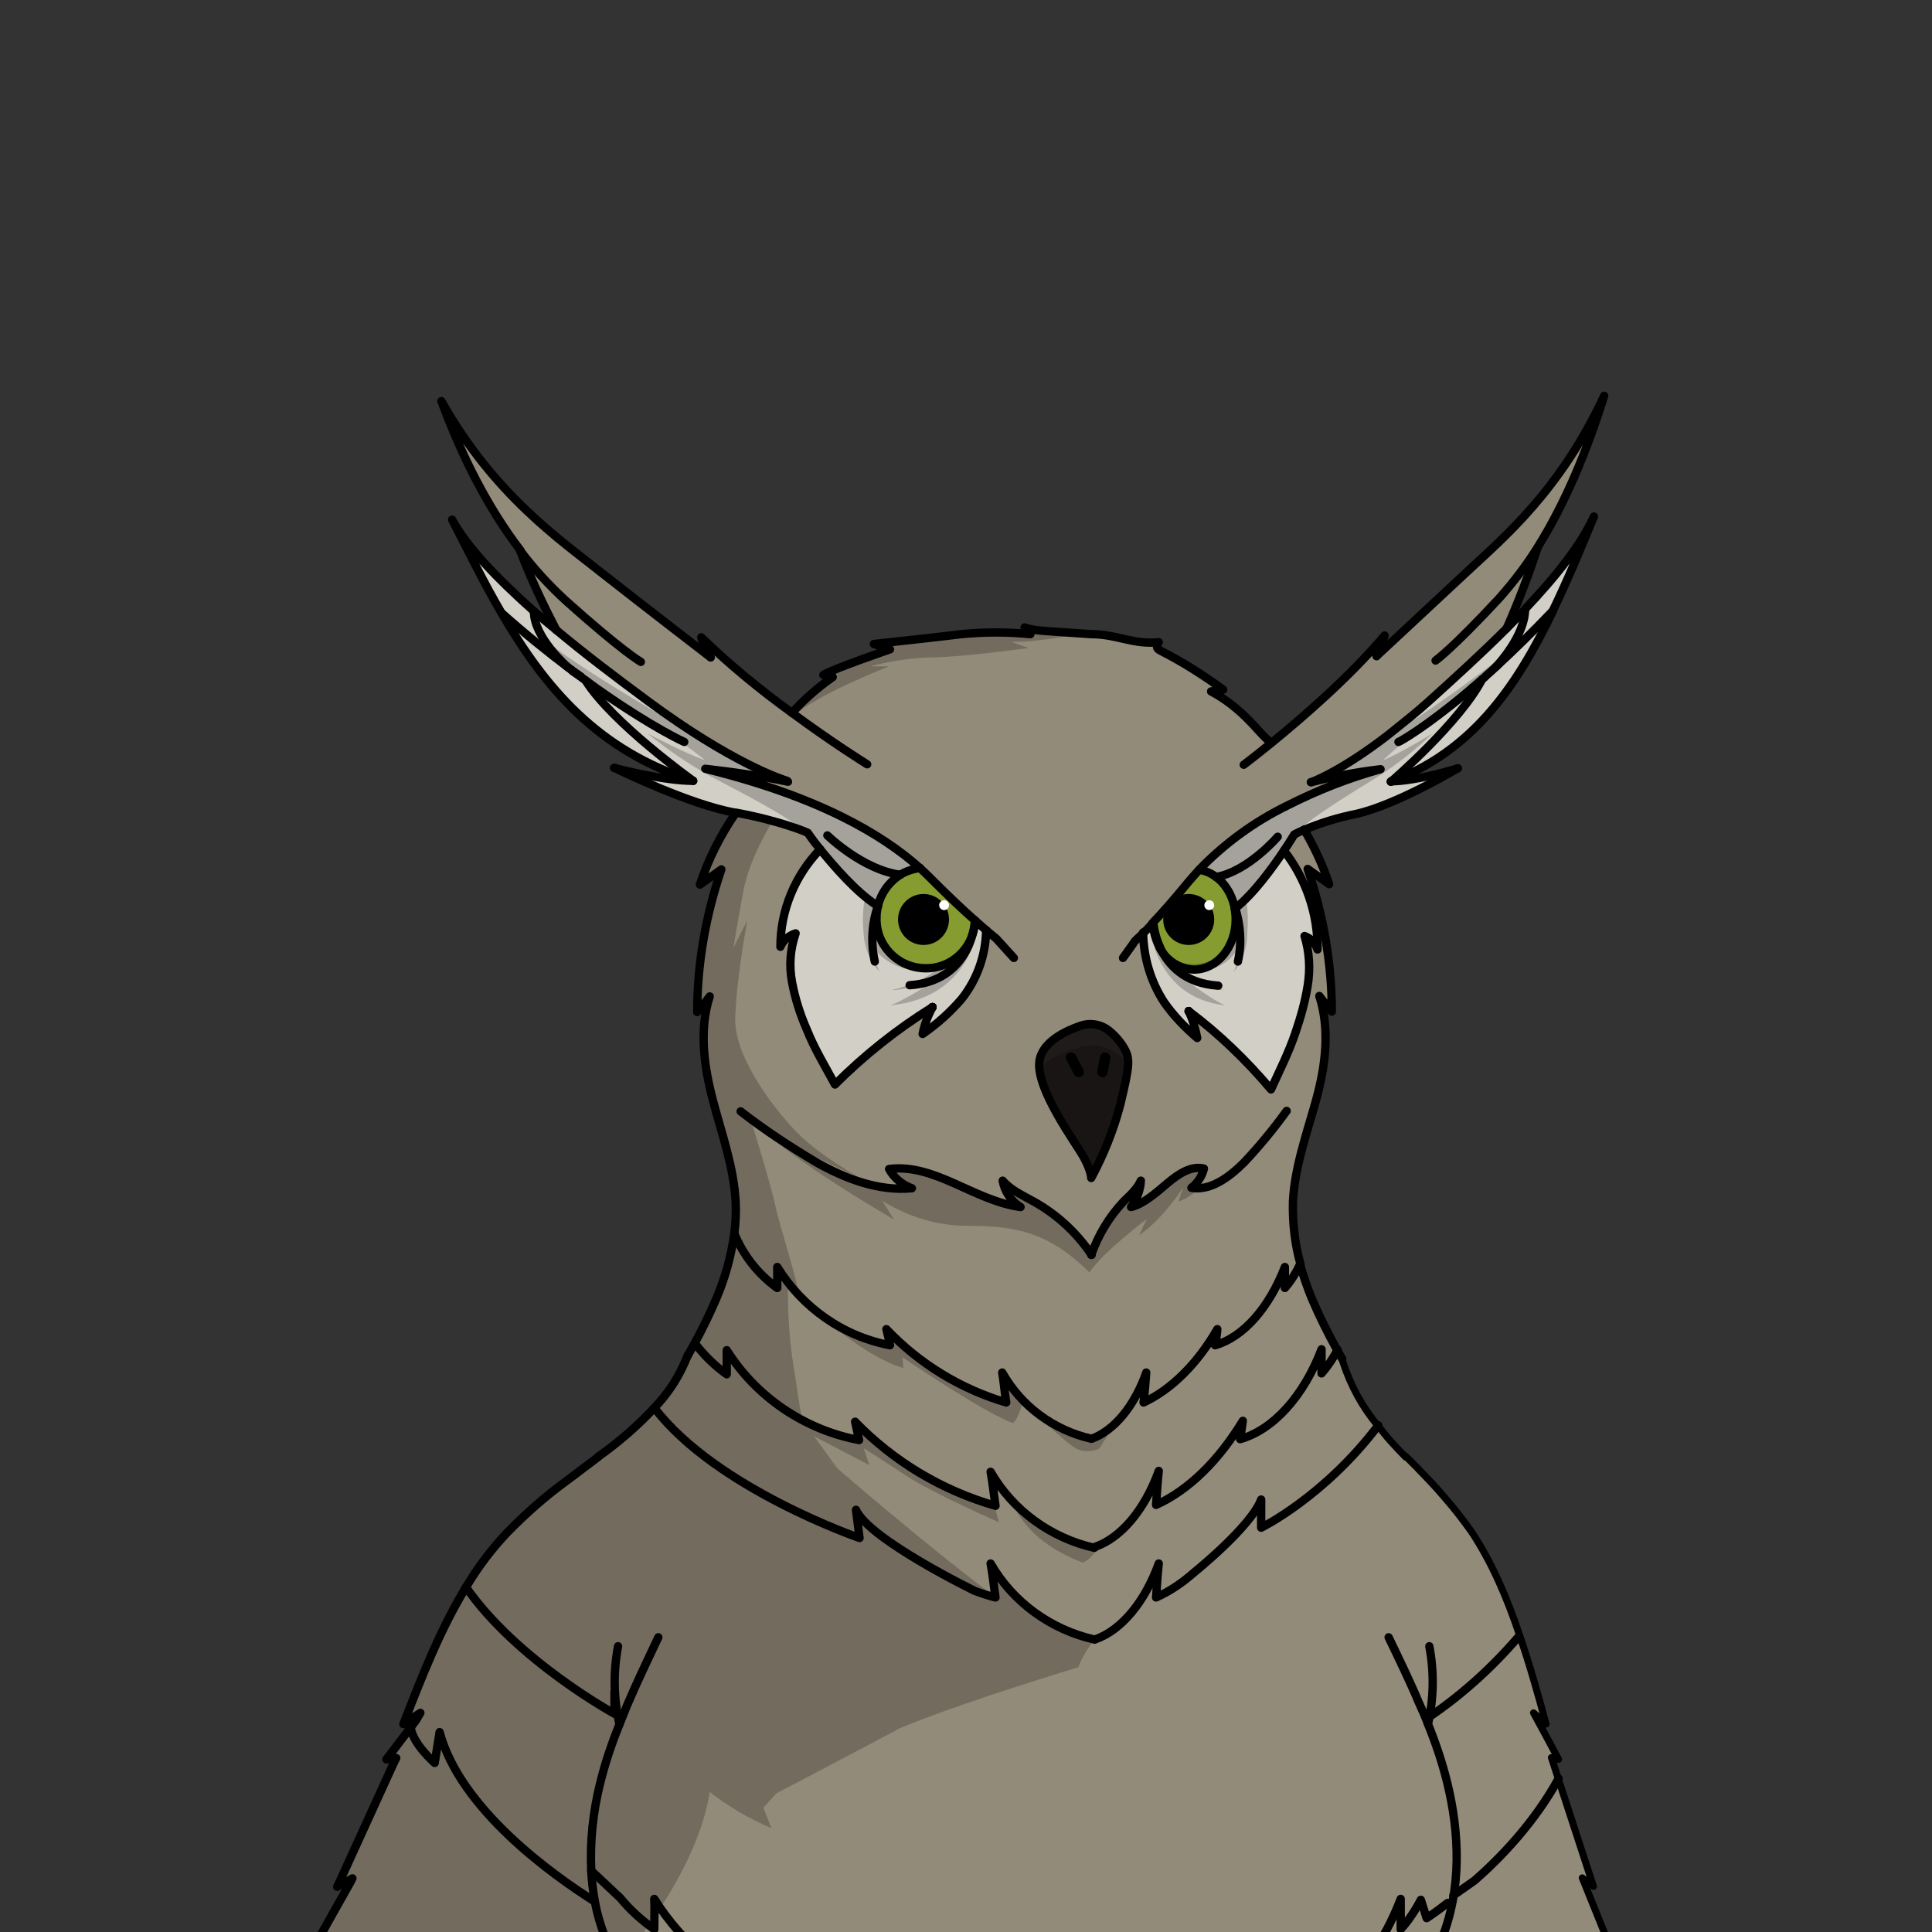 ﻿<?xml version="1.0" encoding="utf-8"?>
<!-- Generator: Adobe Illustrator 25.2.0, SVG Export Plug-In . SVG Version: 6.00 Build 0)  -->
<svg version="1.1" id="Layer_1" xmlns="http://www.w3.org/2000/svg" xmlns:xlink="http://www.w3.org/1999/xlink" x="0px" y="0px" viewBox="0 0 432 432" style="enable-background:new 0 0 432 432;" xml:space="preserve">
<rect x="0" y="0" width="432" height="432" fill="#333333" stroke="none"/>
<style type="text/css">
	.st0{fill:#869C31;}
	.st1{fill:#FFFFFF;}
	.st2{fill:#1F1B1A;}
	.st3{fill:#938B79;}
	.st4{fill:#D2CFC7;}
	.st5{fill:none;stroke:#000000;stroke-width:1.86;stroke-linecap:round;stroke-linejoin:round;}
	.st6{fill:none;}
	.st7{fill:none;stroke:#000000;stroke-width:2.31;stroke-linecap:round;stroke-linejoin:round;}
	.st8{fill:none;stroke:#000000;stroke-width:1.57;stroke-linecap:round;stroke-linejoin:round;}
	.st9{opacity:0.22;}
</style>
<g>
	<g id="body">
		<path class="st0" d="M208.3,196.5c-0.8-0.8-1.7-1.6-2.6-2.5l0,0c-1.6,0.2-3.1,0.7-4.4,1.5l0,0c-2.5,1.6-4.3,4.1-5,7&#xD;&#xA;			c-0.2,0.8-0.3,1.6-0.3,2.4c-0.2,6.1,4.5,11.2,10.6,11.4s11.2-4.5,11.4-10.6l0,0C215.5,203.5,212,200.4,208.3,196.5z" />
		<path class="st0" d="M276.1,203.2c-0.8-4.6-4-8.1-7.9-8.7c-0.8,0.9-1.5,1.7-2.2,2.5c-3.2,3.9-6.1,7.1-8.3,9.4&#xD;&#xA;			c0.4,5.8,4.4,10.3,9.3,10.3c5.1,0,9.3-5,9.3-11.2C276.4,204.8,276.3,204,276.1,203.2z" />
		<circle cx="206.5" cy="205.6" r="5.7" />
		<circle class="st1" cx="211.1" cy="202.4" r="1.1" />
		<circle cx="265.8" cy="205.6" r="5.7" />
		<circle class="st1" cx="270.4" cy="202.4" r="1.1" />
		<path class="st2" d="M251.7,234.8c1.1,2.2,1,3.8-1.1,12.2c-1.5,5.7-3.8,11.2-6.6,16.4c0,0,0-1.5-1.6-4.5s-10.7-15.1-10-21.5&#xD;&#xA;			c0.5-4.4,5.8-6.9,9.1-8c2.2-0.8,4.5-0.4,6.4,1C249.4,231.6,250.7,233.1,251.7,234.8z" />
		<path class="st3" d="M353.9,420l2.5,1.9l-7.9-24.2c-0.5-1.5-1-3.1-1.5-4.6l1.6,0.4c-1.9-3.5-3.8-7-5.6-10.4l2.7,2.5&#xD;&#xA;			c-1.8-6.6-3.7-13.3-5.9-19.8c-2.9-8.4-6.2-16.3-10.7-23.1c-1.9-2.8-3.9-5.4-6.2-7.9c-2.1-2.3-4.2-4.6-6.3-6.8l-2.2-2.2&#xD;&#xA;			c-1-1-2.1-2.2-3.3-3.5c-0.9-1.1-1.9-2.2-2.9-3.5c-3.5-4.2-6.1-9-7.8-14.2c-0.1-0.2-0.1-0.5-0.2-0.8c-0.4-0.6-0.7-1.2-1.1-1.9&#xD;&#xA;			c-2.1-3.8-4-7.6-5.7-11.6c-1-2.5-1.9-5-2.6-7.6l0,0c-1.3-4.6-1.8-9.3-1.7-14c0.4-7.8,3.1-15.2,5.2-22.8s3.1-15.8,0.7-23.2&#xD;&#xA;			c0.9,1.3,1.9,2.2,2.8,3.5c0-10.8-1.9-21.6-5.4-31.9c1.6,1.2,3.2,2.2,4.8,3.4c-1.4-4.2-3.3-8.3-5.6-12.2c-0.2,0.1-0.3,0.1-0.5,0.2&#xD;&#xA;			s-0.3,0.1-0.4,0.2l-0.5,0.2l-0.3,0.1l-0.1,0.1l0,0l-0.2,0.1c0,0-0.9,1.5-2.3,3.6l0.1,0.2c0,0,0.1,0.1,0.1,0.1l0.6,0.7&#xD;&#xA;			c0.3,0.3,0.5,0.7,0.8,1.1c0.1,0.1,0.1,0.2,0.2,0.3s0.3,0.4,0.5,0.7l0.3,0.5c1.5,2.5,2.6,5.1,3.5,7.9c0.1,0.4,0.2,0.7,0.3,1.1l0,0&#xD;&#xA;			c0.1,0.3,0.1,0.6,0.2,0.9c0.2,0.7,0.3,1.3,0.4,2c0,0.3,0.1,0.5,0.1,0.8l0,0c0,0.3,0.1,0.6,0.1,0.8s0.1,0.4,0.1,0.7s0.1,0.7,0.1,1&#xD;&#xA;			c0,0.1,0,0.1,0,0.2c0,0.4,0,0.8,0.1,1.1c0,0.2,0,0.3,0,0.5c0,0.5,0,1,0,1.4c-0.5-1.4-1.5-2.5-2.9-3c1.1,3.6,1.3,7.4,0.7,11.1&#xD;&#xA;			c-0.6,3.7-1.6,7.2-2.8,10.7c-1.5,4.4-3.5,8.3-5.4,12.5c-5.5-6.5-11.6-12.4-18.4-17.5c0.9,1.9,1.5,3.9,1.9,6c-2.8-2.4-5.3-5-7.4-8&#xD;&#xA;			c-3-4.6-4.6-10-4.7-15.6l0,0l0.7-0.7l0.3-0.3l0,0l0.2-0.2l0.1-0.1l0.6-0.6l0.2-0.2l0,0l0,0l0.6-0.6l0.2-0.2&#xD;&#xA;			c0.6-0.7,1.3-1.4,2.1-2.3l0,0c0.7-0.8,1.4-1.6,2.1-2.4l0,0c1-1.2,2.1-2.5,3.2-3.8c0.7-0.8,1.4-1.7,2.2-2.5l0-0.1&#xD;&#xA;			c0.5-0.6,1.1-1.1,1.7-1.7c0.3-0.3,0.6-0.6,0.9-0.9s0.6-0.6,1-0.9s0.7-0.6,1-0.9c0.7-0.6,1.4-1.2,2.2-1.8c2.7-2.1,5.5-4,8.4-5.7&#xD;&#xA;			c0.6-0.3,1.1-0.7,1.7-1c0.9-0.5,1.8-1,2.7-1.4l0.6-0.3l0.7-0.4l1.4-0.7l1.4-0.7l1.5-0.6l1.5-0.6c0.5-0.2,1-0.4,1.5-0.6&#xD;&#xA;			c0.8-0.3,1.6-0.6,2.5-1l1.2-0.4c0.4-0.2,0.8-0.3,1.2-0.4l0,0l1.4-0.5l2.2-0.7l1.9-0.6l0.9-0.3l1-0.3c-1.6,0.2-3,0.4-4.4,0.6&#xD;&#xA;			l-0.9,0.1l-0.4,0.1l-1,0.2h-0.2L301,173c-0.8,0.1-1.5,0.3-2.1,0.4l-1,0.2l-0.3,0.1l-1.1,0.2h-0.2h-0.1h-0.1l0,0l-0.7,0.1h-0.1&#xD;&#xA;			l-0.6,0.1l-1.5,0.4l0,0c0.2-0.1,0.3-0.1,0.5-0.2l0.5-0.2l0.4-0.2c0.3-0.1,0.7-0.3,1.1-0.5l0.4-0.2l0.8-0.4l0,0l0.8-0.4&#xD;&#xA;			c0.5-0.3,1.1-0.6,1.7-0.9s1.1-0.6,1.6-1l0.8-0.5c1.3-0.8,2.8-1.8,4.4-2.9h0.1l0,0l0.3-0.2l0.9-0.6l1.7-1.2l1-0.8l1-0.8&#xD;&#xA;			c2.5-2,5.3-4.2,8.3-6.9c6.1-5.5,12-10.9,17.3-16.2c2.6-5.9,4.9-11.9,6.9-18l0,0c6.3-9.9,11.1-21.6,14.9-33.9&#xD;&#xA;			c-9.9,21.3-22.5,31.6-30.5,39.2s-20,18.7-20.4,19c0.7-1.5,1.3-3,1.8-4.6c-8,9.4-18.7,18.7-25.4,24.1c-0.3-0.2-0.6-0.4-0.8-0.7&#xD;&#xA;			c-1.4-1.3-2.7-2.8-4-4.2c-2.5-2.7-5.4-4.9-8.6-6.6l2.7-0.4c-4.4-3.3-9.1-6.2-14-8.7c-0.9-0.5-1-1-0.4-1.9&#xD;&#xA;			c-5.8,0.5-9.3-1.8-15.1-1.8c0,0-7.1-0.5-10.2-0.7l-1-0.1c-0.6-0.1-1-0.1-1.5-0.2l-0.4-0.1c-0.5-0.1-1-0.2-1.4-0.3h-0.2l-0.2-0.1&#xD;&#xA;			l0.9,1l0.4,0.5c-3.2-0.3-6.5-0.5-9.8-0.4l0,0c-1.9,0-3.7,0.2-5.6,0.4l-2.3,0.3h-0.1l-3.2,0.4l-1.4,0.2l-3.5,0.4l-1.3,0.1l-4.1,0.4&#xD;&#xA;			l-1.1,0.1h-0.3l-0.5,0.1h-0.4h-0.4l-0.4,0.1h-0.2h-0.1h-0.2h-0.1l2.1,0.7l1.5,0.6l-1.9,1l-0.5,0.2l-1.1,0.4l-1,0.3l-2.2,0.8h-0.1&#xD;&#xA;			c-1.1,0.4-2.3,0.9-3.4,1.3l-1.2,0.5l-0.6,0.2l-1,0.4l-0.7,0.3l0,0l-0.1,0.1c-0.4,0.2-0.7,0.4-1,0.5l1.3,0.3l0.8,0.2l-0.6,0.4&#xD;&#xA;			l-0.2,0.1c-2.7,1.9-5.1,4-7.4,6.4c-0.4,0.4-0.7,0.7-1,1.1c-7.2-5.2-14-10.8-20.3-16.9c0.5,1.6,1.2,3.1,2.1,4.5&#xD;&#xA;			c-0.4-0.3-14.8-11.4-24.1-18.7c-9.4-7.5-24.3-17.6-36.1-38.6c4.5,12.1,10.2,23.6,17.6,33.4l0,0c2.3,6.1,5.1,12,8.1,17.8&#xD;&#xA;			c6.2,5.2,13.2,10.5,20.5,15.9l1.8,1.3l1.6,1.2c1.3,0.9,2.5,1.8,3.7,2.6c0.9,0.6,1.8,1.2,2.6,1.7c0.4,0.3,0.8,0.6,1.3,0.8h0.1&#xD;&#xA;			c0.5,0.3,0.9,0.6,1.4,0.9l1.1,0.7c0.7,0.4,1.4,0.9,2.1,1.2c1,0.6,2,1.1,2.9,1.6c0.6,0.3,1.2,0.7,1.8,1c0.7,0.4,1.4,0.8,2.1,1.1&#xD;&#xA;			s1.3,0.6,1.9,0.9l0.9,0.4c1.2,0.6,2.2,1,3.1,1.3l0,0l0.8,0.3l0.7,0.3c0.8,0.3,1.3,0.4,1.5,0.5l0,0h-0.1h-0.1h-0.2l-0.3-0.1&#xD;&#xA;			c-0.8-0.2-2.2-0.4-4-0.8l0,0c-0.8-0.1-1.6-0.3-2.6-0.4l-1.1-0.2c-2-0.3-4.2-0.6-6.8-1l-0.6-0.1c-0.8-0.1-1.6-0.2-2.5-0.3l2.4,0.6&#xD;&#xA;			c1.4,0.4,2.9,0.8,4.2,1.1l0.2,0.1c0.7,0.2,1.4,0.4,2.1,0.6l0.2,0.1l0.2,0.1h0.1l0.4,0.1l1.5,0.6l1,0.3c0.6,0.2,1.2,0.4,1.7,0.6&#xD;&#xA;			l1.1,0.4l1.3,0.4c3.9,1.4,7.4,2.8,10.6,4.2l1.7,0.8l1.6,0.8c1.1,0.5,2.1,1.1,3.1,1.6c1.3,0.7,2.6,1.4,3.8,2.1&#xD;&#xA;			c2.7,1.6,5.3,3.4,7.8,5.3l0.3,0.2l0.2,0.1l0,0c0.6,0.5,1.2,1,1.7,1.4c0.3,0.2,0.6,0.5,0.8,0.7l0,0l0.3,0.3&#xD;&#xA;			c0.8,0.8,1.6,1.5,2.3,2.2c3.8,3.8,7.2,7,9.8,9.3l0,0l2.5,2.2l0,0c-0.1,5.6-2,11-5.5,15.4c-2.6,3-5.5,5.6-8.7,7.8&#xD;&#xA;			c0.4-2.1,1.2-4.1,2.2-6c-7.9,4.9-15.2,10.7-21.8,17.3c-2.2-4.1-4.6-8-6.3-12.3c-1.5-3.4-2.6-6.9-3.3-10.5&#xD;&#xA;			c-0.7-3.7-0.4-7.4,0.8-10.9c-1.5,0.5-2.8,1.5-3.4,3v-0.1c0-0.5,0-0.9,0-1.4s0-0.7,0.1-1.1s0-0.5,0.1-0.7c0-0.4,0.1-0.8,0.2-1.3&#xD;&#xA;			l0,0c0.1-0.4,0.1-0.9,0.2-1.3c0-0.2,0.1-0.3,0.1-0.5c0.1-0.3,0.1-0.6,0.2-0.9c0.1-0.3,0.2-0.6,0.2-0.9c0.1-0.5,0.3-1,0.4-1.5&#xD;&#xA;			c0.1-0.3,0.2-0.6,0.3-0.9s0.2-0.6,0.3-0.9c0.2-0.5,0.4-1,0.7-1.6c0.1-0.3,0.3-0.6,0.4-0.9c0-0.1,0.1-0.1,0.1-0.2&#xD;&#xA;			c0.1-0.3,0.3-0.5,0.4-0.8c0.6-1.1,1.3-2.2,2-3.2c0.1-0.2,0.3-0.4,0.4-0.6c0.2-0.3,0.5-0.7,0.8-1s0.6-0.7,0.9-1s0.6-0.6,0.9-1&#xD;&#xA;			l0.1-0.1l-0.3-0.4c-0.2-0.2-0.4-0.4-0.5-0.6c-0.7-0.9-1.2-1.6-1.5-2l-0.1-0.1l-0.2-0.2l-0.1-0.1l0,0l0,0l0,0&#xD;&#xA;			c-1.7-0.7-3.5-1.4-5.2-1.9l-0.6-0.2l-0.2-0.1l-0.7-0.2c-0.5-0.1-1-0.3-1.5-0.4l-0.8-0.2L170,183l-0.8-0.2l-2.5-0.5l-0.9-0.2&#xD;&#xA;			l-0.8-0.2l0,0H165l0,0l-0.6-0.1c-0.3,0.5-0.6,0.9-0.9,1.4c0,0.1-0.1,0.1-0.1,0.2l-0.5,0.9l0,0c-0.1,0.2-0.3,0.4-0.4,0.7&#xD;&#xA;			c0,0,0,0,0,0.1c-0.2,0.4-0.5,0.8-0.7,1.2v0.1c-0.3,0.6-0.6,1.1-0.9,1.7c-0.1,0.2-0.2,0.4-0.3,0.6c-0.2,0.5-0.5,1-0.7,1.4l0,0&#xD;&#xA;			c-0.1,0.1-0.2,0.3-0.2,0.5c-0.3,0.5-0.5,1.1-0.8,1.6c-0.1,0.1-0.1,0.2-0.1,0.3c-0.1,0.3-0.3,0.6-0.4,0.9l-0.4,0.9&#xD;&#xA;			c0,0,0,0.1-0.1,0.1l0,0c-0.2,0.4-0.3,0.8-0.5,1.2c-0.2,0.6-0.5,1.3-0.7,1.9l-0.1,0.2l0.7-0.5l0,0h0.1l1-0.7c1-0.7,2-1.4,3-2.1&#xD;&#xA;			c-3.5,10.3-5.4,21-5.4,31.9l0,0h0.1c0.1-0.1,0.2-0.3,0.3-0.4s0.4-0.5,0.6-0.8s0.6-0.7,0.9-1.1l0.3-0.4c0.2-0.3,0.4-0.5,0.6-0.8&#xD;&#xA;			c-0.1,0.3-0.2,0.7-0.3,1c0,0.1-0.1,0.2-0.1,0.3l0,0c0,0,0,0.1,0,0.1c-0.1,0.3-0.1,0.6-0.2,0.8c-0.1,0.4-0.2,0.8-0.2,1.2&#xD;&#xA;			s-0.1,0.8-0.2,1.2s-0.1,0.8-0.1,1.1c0,0,0,0.1,0,0.1c0,0.4-0.1,0.7-0.1,1.1c-0.1,0.8-0.1,1.6-0.1,2.5v0.5c0,0.1,0,0.2,0,0.3&#xD;&#xA;			c0,0.6,0,1.2,0.1,1.8l0.1,0.9c0.1,1.2,0.2,2.3,0.4,3.5c0,0.3,0.1,0.6,0.1,0.9c0.1,0.5,0.2,1,0.3,1.5s0.2,1,0.3,1.5&#xD;&#xA;			c0,0.1,0.1,0.3,0.1,0.4c0.1,0.4,0.2,0.7,0.3,1.1c0.1,0.5,0.2,1,0.4,1.5c0.7,2.6,1.5,5.2,2.2,7.9l0,0c0.6,2,1.1,3.9,1.6,5.9&#xD;&#xA;			c0,0.1,0.1,0.2,0.1,0.3c0.2,1,0.4,1.9,0.6,2.9c0.1,0.4,0.1,0.7,0.2,1.1c0,0.2,0.1,0.4,0.1,0.6c0.1,0.4,0.1,0.8,0.2,1.2&#xD;&#xA;			c0.1,0.4,0.1,0.8,0.1,1.2c0,0,0,0.1,0,0.1c0,0.2,0,0.3,0,0.5s0,0.2,0,0.3c0,0.1,0,0.1,0,0.2c0,0.2,0,0.4,0,0.6&#xD;&#xA;			c0.1,2.3,0,4.7-0.3,7c-0.1,0.5-0.1,0.9-0.2,1.4s-0.2,1.2-0.3,1.7c0,0.2-0.1,0.5-0.1,0.7c0,0.1,0,0.1,0,0.2c0,0,0,0.1,0,0.1&#xD;&#xA;			c-0.3,1.6-0.8,3.2-1.2,4.7c-0.1,0.2-0.1,0.5-0.2,0.7c-0.2,0.6-0.4,1.2-0.6,1.8c-0.2,0.5-0.3,1-0.5,1.4s-0.4,1.2-0.7,1.8&#xD;&#xA;			c-0.5,1.3-1.1,2.6-1.7,3.8c-0.2,0.5-0.5,1-0.7,1.5s-0.5,1-0.7,1.5s-0.6,1.1-0.8,1.6s-0.6,1.1-0.9,1.7c-0.5,0.9-1,1.8-1.5,2.7&#xD;&#xA;			l-0.1,0.2l0,0c-0.1,0.2-0.2,0.5-0.3,0.8c-0.2,0.5-0.4,1-0.7,1.5c-0.1,0.2-0.2,0.5-0.4,0.8l-0.4,0.7c-0.4,0.8-0.9,1.6-1.5,2.4&#xD;&#xA;			c-0.2,0.4-0.5,0.8-0.8,1.1l0,0c-0.3,0.4-0.6,0.9-1,1.3c-0.8,1-1.6,1.9-2.4,2.9s-1.6,1.8-2.5,2.6c-0.2,0.2-0.4,0.4-0.6,0.5l0,0&#xD;&#xA;			c-3,2.8-6.1,5.3-9.4,7.7l0,0l-0.2,0.2l-2.7,1.9l-0.3,0.2c-1.4,1-2.8,2-4.1,3.1c-4.7,3.5-9.2,7.4-13.3,11.6&#xD;&#xA;			c-3.5,3.8-6.5,7.9-9.2,12.2c-5.8,9.5-10,20.2-14,30.6l0.7-0.5l0,0L94,383l-1.3,1.7l-0.9,1.2l-5.7,7.5l0.9-0.1l1.3-0.2&#xD;&#xA;			c-0.2,0.4-0.4,0.8-0.6,1.2L76,420.4l-0.7,1.5l2.2-1.2l1.2-0.7l-0.4,0.8l-9.5,16.9c-1.7,3-3.3,5.9-5,8.9l0,0l-0.2,0.4H135&#xD;&#xA;			c0.3-1.3,0.6-2.6,0.9-4c0,1.3,0,2.6,0,4h46.9c-0.2-0.7-0.4-1.5-0.5-2.4c0.8,0.8,1.6,1.6,2.4,2.4h104.8c0.5-0.8,1-1.6,1.5-2.4&#xD;&#xA;			c-0.1,0.9-0.2,1.6-0.3,2.4h74.1L353.9,420z M247.9,230.4c1.5,1.2,2.8,2.7,3.8,4.4c1.1,2.2,1,3.8-1.1,12.2&#xD;&#xA;			c-1.5,5.7-3.7,11.3-6.6,16.5c-0.1-0.8-0.3-1.6-0.6-2.3c-0.1-0.3-0.2-0.6-0.4-1c-0.1-0.1-0.1-0.2-0.2-0.4s-0.2-0.5-0.4-0.8&#xD;&#xA;			s-0.4-0.7-0.7-1.1l-0.4-0.6c-0.5-0.8-1.2-1.8-1.9-2.9c0,0-0.1-0.1-0.1-0.2c-2.4-3.5-4.4-7.3-6-11.2c-0.1-0.3-0.2-0.6-0.3-0.9&#xD;&#xA;			c-0.1-0.3-0.2-0.6-0.3-0.9c-0.2-0.5-0.3-1.1-0.4-1.6c0,0,0-0.1,0-0.1c0,0,0-0.1,0-0.1l0,0c0-0.2,0-0.4-0.1-0.5c0-0.4,0-0.9,0-1.3&#xD;&#xA;			c0.5-4.4,5.8-6.9,9.1-8C243.7,228.7,246.1,229,247.9,230.4L247.9,230.4z" />
		<path class="st4" d="M341.1,136.2c-1.3,1.4-2.8,2.9-4.2,4.3c-5.3,5.3-11.2,10.7-17.3,16.2c-3,2.7-5.8,4.9-8.3,6.9l-1,0.8l-1,0.8&#xD;&#xA;			c-0.6,0.4-1.1,0.8-1.7,1.2l-0.9,0.6l-0.3,0.2h-0.1c-1.6,1.1-3,2.1-4.4,2.9l-0.8,0.5c-0.6,0.4-1.1,0.7-1.6,1l-1.7,0.9l-0.8,0.4&#xD;&#xA;			l-0.8,0.4l-0.4,0.2c-0.4,0.2-0.8,0.4-1.1,0.5l-0.4,0.2l-0.5,0.2c-0.2,0.1-0.3,0.1-0.5,0.2l1.5-0.4l0.6-0.1h0.1l0.7-0.2h0.2l0.2,0&#xD;&#xA;			l1.1-0.2l0.3-0.1l1-0.2c0.6-0.1,1.4-0.3,2.1-0.4l0.6-0.1h0.2l1-0.2l0.3-0.1l0.9-0.1c1.4-0.2,2.8-0.4,4.4-0.7l-1,0.3l-0.9,0.3&#xD;&#xA;			l-1.9,0.6l-2.2,0.7l-1.4,0.5c-0.4,0.1-0.8,0.3-1.2,0.5l-1.2,0.4c-0.8,0.3-1.7,0.6-2.5,1l-1.5,0.6l-1.5,0.6l-1.4,0.6l-1.4,0.7&#xD;&#xA;			l-1.4,0.7l-0.7,0.4l-0.6,0.3c-0.9,0.5-1.8,1-2.7,1.5c-0.6,0.3-1.2,0.7-1.7,1c-2.9,1.7-5.7,3.6-8.4,5.7c-0.8,0.6-1.5,1.2-2.2,1.8&#xD;&#xA;			c-0.4,0.3-0.7,0.6-1,0.9c-0.3,0.3-0.7,0.6-1,0.9l-0.9,0.9c-0.6,0.6-1.2,1.2-1.7,1.7l-0.1,0.1c0.5,0.1,1,0.2,1.4,0.3&#xD;&#xA;			c0.2,0.1,0.5,0.2,0.7,0.3c0.2,0.1,0.4,0.2,0.5,0.3c0.9,0.5,1.7,1.1,2.4,1.9c0.1,0.1,0.2,0.2,0.3,0.3c0.3,0.3,0.5,0.6,0.7,0.9&#xD;&#xA;			l0.3,0.4c0.1,0.2,0.3,0.5,0.4,0.7c0.1,0.2,0.2,0.4,0.3,0.6c0.2,0.4,0.4,0.9,0.5,1.3c0.1,0.2,0.1,0.5,0.2,0.7c0,0.1,0,0.2,0.1,0.3&#xD;&#xA;			c0,0.1,0.1,0.3,0.1,0.4c0,0.1,0,0.2,0.1,0.2c0.1,0.8,0.2,1.6,0.2,2.4c0,6.2-4.2,11.2-9.3,11.2h-0.6c-0.2,0-0.3,0-0.5-0.1h-0.2&#xD;&#xA;			l-0.5-0.1h-0.1l-0.4-0.1l-0.2-0.1h-0.1l-0.2-0.1l-0.1,0h-0.1c-0.3-0.1-0.6-0.2-0.8-0.4c-0.2-0.1-0.3-0.2-0.5-0.3&#xD;&#xA;			c-0.7-0.4-1.3-1-1.8-1.5l-0.1-0.1l-0.2-0.2l-0.2-0.3c0,0,0-0.1-0.1-0.1c-0.2-0.3-0.4-0.6-0.6-0.9c0,0,0-0.1-0.1-0.1&#xD;&#xA;			c-0.1-0.2-0.2-0.3-0.3-0.5v-0.1c-0.1-0.2-0.2-0.4-0.3-0.6c0,0,0-0.1-0.1-0.1c-0.1-0.1-0.1-0.2-0.2-0.4s-0.6-2.6-0.7-2.8&#xD;&#xA;			c0,0,0,0-0.1,0c0-0.2,0-0.3-0.1-0.5c0-0.2,0-0.3-0.1-0.4s0-0.4,0-0.6l-0.2,0.2l-0.6,0.6l-0.1,0.1l-0.2,0.2l-0.3,0.3l-0.7,0.7v0.1&#xD;&#xA;			c-0.1,0-0.2,0.1-0.3,0.1c-1.1,1.1-1.7,1.6-1.7,1.6l1.1-0.4c0.9-0.3,0,0.8,0.9,0.5c0.7,4.6,0.9,5.4,1.1,6.2c0.8,2.6,2,5.1,3.5,7.5&#xD;&#xA;			c2.1,3,4.6,5.6,7.4,8c-0.4-2.1-1-4.1-1.9-6c6.8,5.1,13,11,18.4,17.5c1.8-4.2,3.8-8.2,5.4-12.5c1.3-3.5,2.2-7.1,2.8-10.7&#xD;&#xA;			c0.6-3.7,0.4-7.5-0.7-11.1c1.4,0.5,2.4,1.6,2.9,3v-2c0-0.4,0-0.8-0.1-1.1v-0.2c0-0.3-0.1-0.7-0.1-1c0-0.3,0-0.4-0.1-0.7&#xD;&#xA;			c0-0.2-0.1-0.6-0.1-0.8c0-0.3-0.1-0.5-0.1-0.8c-0.1-0.7-0.2-1.3-0.4-2c-0.1-0.3-0.1-0.6-0.2-0.9c-0.1-0.4-0.2-0.8-0.3-1.1&#xD;&#xA;			c-0.8-2.8-2-5.4-3.5-7.9l-0.3-0.5c-0.2-0.2-0.3-0.5-0.5-0.7c-0.2-0.2-0.2-0.2-0.2-0.3c-0.2-0.4-0.5-0.7-0.8-1&#xD;&#xA;			c-0.2-0.2-0.4-0.5-0.6-0.7c0,0-0.1-0.1-0.1-0.1l-0.1-0.2c1.4-2.1,2.3-3.6,2.3-3.6l0.2-0.1l0.1-0.1l0.3-0.1l0.5-0.2&#xD;&#xA;			c0.1-0.1,0.3-0.1,0.4-0.2c0.2-0.1,0.3-0.2,0.5-0.2c3.7-1.6,7.6-2.8,11.5-3.7c8.7-1.9,22.3-9.9,22.7-10.2c-0.4,0.1-9.3,2.9-15,2.9&#xD;&#xA;			l3.3-1.4c7.5-3.3,13.4-8.1,18.5-13.8c5.8-6.5,10.3-14.4,14.5-23c3.2-6.6,6.2-13.8,9.2-21.1C353.7,121.7,348.2,128.7,341.1,136.2z" />
		<path class="st4" d="M218,206c-0.3,6.1-5.4,10.8-11.5,10.5s-10.8-5.4-10.5-11.5c0-0.8,0.1-1.5,0.2-2.3l0,0c0.7-2.9,2.5-5.4,5-7&#xD;&#xA;			l0,0c1.3-0.8,2.8-1.4,4.4-1.5c-8.5-7.6-22.8-16-48-22.2c6.2,0.6,12.3,1.6,18.4,2.9c-1-0.3-12.4-3.9-31.2-17.9&#xD;&#xA;			c-7.3-5.4-14.3-10.8-20.5-15.9c-1.7-1.4-3.4-2.9-5-4.2c-8.3-7.3-14.9-14.2-18.2-20.4c3.7,7.2,7.2,14.2,11,20.8&#xD;&#xA;			c9.9,17,21.7,30.9,42.9,37.5c-6.6,0-16.9-2.7-17.7-2.9c1,0.5,16.7,8.2,26.9,10h0.2c10.4,1.9,16.1,4.5,16.1,4.5s1.1,1.5,2.7,3.6&#xD;&#xA;			c-5.7,5.8-8.9,13.7-8.9,21.8c0.7-1.5,1.9-2.5,3.4-3c-1.2,3.5-1.5,7.3-0.8,10.9c0.7,3.6,1.9,7.2,3.4,10.6c1.8,4.3,4.2,8.2,6.3,12.3&#xD;&#xA;			c6.6-6.5,13.9-12.3,21.8-17.3c-1,1.9-1.8,3.9-2.2,6c3.2-2.3,6.1-4.9,8.7-7.8c3.5-4.4,5.4-9.8,5.5-15.3l0,0l-2.5-2.2&#xD;&#xA;			C218,205.8,218,205.9,218,206z" />
		<path class="st5" d="M177.1,159.4c2.7-3,5.8-5.7,9.1-8l-2.1-0.5c2.6-1.5,14.9-5.7,14.9-5.7l-3.6-1.2c0,0,12.2-1.3,19.6-2.2&#xD;&#xA;			c5.1-0.5,10.3-0.5,15.4,0l-1.3-1.5c1.5,0.5,3.1,0.7,4.7,0.8c3.1,0.2,10.2,0.7,10.2,0.7c5.8,0,9.3,2.4,15.1,1.8&#xD;&#xA;			c-0.6,0.9-0.6,1.4,0.4,1.9c4.9,2.5,9.5,5.4,14,8.7l-2.7,0.4c3.2,1.7,6.1,4,8.6,6.6c1.4,1.4,2.6,2.9,4,4.2c0.3,0.2,0.5,0.5,0.8,0.7&#xD;&#xA;			" />
		<path class="st5" d="M153.8,303.1c0.5-0.9,1-1.8,1.5-2.7c1.8-3.3,3.4-6.6,4.9-10.1c2-4.7,3.3-9.5,4-14.5c0.3-2.3,0.4-4.7,0.3-7&#xD;&#xA;			c-0.4-7.8-3.1-15.2-5.1-22.8s-3.1-15.8-0.7-23.2c-0.9,1.3-1.9,2.2-2.8,3.5c0-10.8,1.9-21.6,5.4-31.9c-1.6,1.2-3.2,2.2-4.8,3.4&#xD;&#xA;			c1.9-5.7,4.6-11.1,8-16" />
		<path class="st5" d="M290.8,282.7c-1.3-4.6-1.8-9.3-1.7-14c0.4-7.8,3.1-15.2,5.2-22.8s3.1-15.8,0.7-23.2c0.9,1.3,1.9,2.2,2.8,3.5&#xD;&#xA;			c0-10.8-1.9-21.6-5.4-31.9c1.6,1.2,3.2,2.2,4.8,3.4c-1.4-4.2-3.3-8.3-5.6-12.2" />
		<path class="st5" d="M300.1,303.8c-0.4-0.6-0.7-1.2-1.1-1.9c-2.1-3.8-4-7.6-5.7-11.6c-1-2.5-1.9-5-2.6-7.6" />
		<path class="st5" d="M116.3,123.1c3,4,6.5,7.8,10.2,11.2c12.6,11.3,16.8,13.7,16.8,13.7" />
		<path class="st5" d="M158.9,147L158.9,147c-0.4-0.3-14.8-11.4-24.1-18.7c-9.4-7.5-24.3-17.6-36.1-38.6&#xD;&#xA;			c4.5,12.1,10.2,23.6,17.7,33.4" />
		<path class="st5" d="M193.9,170.9c0,0-7.6-4.7-16.8-11.5c-7.2-5.2-14-10.8-20.3-16.9c0.5,1.6,1.2,3.1,2.1,4.5" />
		<path class="st5" d="M116.3,123.1L116.3,123.1c2.3,6.1,5.1,12,8.1,17.8" />
		<path class="st5" d="M196.3,202.6c-4.8-3-9.9-9-13-12.8c-1.7-2.1-2.7-3.6-2.7-3.6s-5.8-2.6-16.1-4.5h-0.2&#xD;&#xA;			c-10.1-1.8-25.9-9.5-26.9-10" />
		<path class="st5" d="M137.3,171.7L137.3,171.7c0.8,0.2,11.1,2.9,17.7,2.9c-21.2-6.7-33-20.6-42.9-37.6c-3.8-6.5-7.3-13.6-11-20.8&#xD;&#xA;			c3.3,6.1,9.9,13,18.2,20.4c1.6,1.4,3.3,2.8,5,4.2c6.2,5.2,13.2,10.5,20.5,15.9c18.9,14,30.2,17.6,31.2,17.9" />
		<path class="st5" d="M220.5,208c1.4,1.2,2.2,1.8,2.2,1.8l4,4.4" />
		<path class="st5" d="M218,205.8l2.5,2.2" />
		<path class="st5" d="M205.7,194.1c0.9,0.8,1.8,1.7,2.6,2.5c3.8,3.8,7.2,7,9.8,9.3" />
		<path class="st5" d="M176.2,174.8L176.2,174.8c-6.2-1.3-12.3-2.2-18.5-2.9c25.2,6.2,39.5,14.6,48,22.2" />
		<path class="st5" d="M127.1,149.3c-4.5-3.4-9.5-7.4-14.9-12.2" />
		<path class="st5" d="M128,150c-0.1-0.1-0.2-0.1-0.2-0.2" />
		<path class="st5" d="M128.9,150.6l-0.7-0.5" />
		<path class="st5" d="M129.9,151.3c-0.2-0.1-0.4-0.3-0.7-0.5" />
		<path class="st5" d="M153,165.9c0,0-7-3.1-19.5-11.9l0,0l-2.6-1.9" />
		<path class="st5" d="M208.5,225.2c-7.9,4.9-15.2,10.7-21.8,17.3c-2.2-4.1-4.6-8-6.3-12.3c-1.5-3.4-2.6-6.9-3.3-10.6&#xD;&#xA;			c-0.7-3.7-0.4-7.4,0.8-10.9c-1.5,0.5-2.8,1.5-3.4,3c0-8.2,3.3-16,8.9-21.8" />
		<path class="st5" d="M208.5,225.2L208.5,225.2" />
		<path class="st5" d="M208.5,225.2L208.5,225.2C208.5,225.2,208.5,225.2,208.5,225.2z" />
		<path class="st5" d="M208.5,225.2L208.5,225.2" />
		<path class="st5" d="M208.5,225.2L208.5,225.2" />
		<line class="st5" x1="208.5" y1="225.2" x2="208.5" y2="225.2" />
		<path class="st5" d="M220.5,208L220.5,208c-0.1,5.6-2,11-5.5,15.4c-2.6,3-5.5,5.6-8.7,7.8c0.4-2.1,1.2-4.1,2.2-6" />
		<line class="st5" x1="218" y1="205.8" x2="218" y2="205.8" />
		<path class="st5" d="M196.3,202.7c-0.2,0.8-0.3,1.5-0.3,2.3c-0.3,6.1,4.4,11.2,10.5,11.5s11.2-4.4,11.5-10.5" />
		<path class="st5" d="M201.3,195.6c-2.5,1.6-4.3,4.1-5,7" />
		<path class="st5" d="M205.7,194.1L205.7,194.1c-1.6,0.2-3.1,0.7-4.4,1.5" />
		<path class="st5" d="M155,174.6c0,0-18.2-13-24.1-22.5l0,0l-0.7-0.5l-0.4-0.3l-0.7-0.5l-0.3-0.2l-0.7-0.5L128,150l-0.2-0.2&#xD;&#xA;			l-0.7-0.5l0,0c-0.5-0.4-7.8-6.9-7.7-12.6" />
		<path class="st5" d="M185,186.8c0,0,7.9,7.7,16.3,8.8l0,0" />
		<path class="st5" d="M307.8,146.7L307.8,146.7c0.4-0.4,12.5-11.6,20.4-19s20.6-17.9,30.5-39.2c-3.8,12.2-8.7,24-14.9,33.9&#xD;&#xA;			c-2.5,4-5.4,7.8-8.6,11.4c-10.6,11.4-14.2,13.9-14.2,13.9" />
		<path class="st5" d="M278.1,171c0,0,2.4-1.8,6.1-4.8c6.6-5.4,17.4-14.6,25.4-24.1c-0.4,1.6-1,3.1-1.8,4.6" />
		<path class="st5" d="M336.9,140.5c2.6-5.9,4.9-11.9,6.9-18l0,0" />
		<path class="st5" d="M329.2,153.8L329.2,153.8" />
		<path class="st5" d="M276.1,203.2l0.1-0.1c4-3.1,8.3-9,10.9-12.9c1.4-2.1,2.3-3.6,2.3-3.6s0.7-0.4,2.1-1c3.8-1.6,7.7-2.8,11.7-3.6&#xD;&#xA;			c8.7-1.9,22.3-9.9,22.7-10.2" />
		<path class="st5" d="M341.1,136.2c-1.4,1.4-2.8,2.9-4.2,4.3c-5.3,5.3-11.2,10.7-17.3,16.2c-3,2.7-5.8,4.9-8.3,6.9l-1,0.8&#xD;&#xA;			c-10,7.7-16.1,10.1-17.1,10.5" />
		<path class="st5" d="M347.2,136.6c3.2-6.6,6.2-13.8,9.2-21.1c-2.8,6.2-8.3,13.2-15.4,20.7" />
		<path class="st5" d="M311,174.8c18-6.8,27.9-20.8,36.2-38.1" />
		<path class="st5" d="M326,171.8L326,171.8c-0.4,0.1-9.3,2.9-15,2.9" />
		<path class="st5" d="M251.1,214.2l2-2.8l0.7-1c0,0,0.6-0.6,1.7-1.6c0.1-0.1,0.1-0.1,0.2-0.2" />
		<path class="st5" d="M257.8,206.4L257.8,206.4c-0.8,0.9-1.5,1.6-2.1,2.2" />
		<path class="st5" d="M293.1,174.9L293.1,174.9h0.1c5.1-1.3,10.3-2.3,15.5-2.9c-7.2,2-14.1,4.7-20.8,8.1&#xD;&#xA;			c-7.4,3.6-14.1,8.5-19.8,14.4c-0.8,0.9-1.5,1.7-2.2,2.5c-3.2,3.9-6,7.1-8.2,9.4" />
		<path class="st5" d="M334.6,149c3.8-3.5,8-7.6,12.6-12.4l0,0" />
		<path class="st5" d="M312.7,165.9l0.6-0.3c1.9-1.1,8.2-5,18.1-13.7" />
		<path class="st5" d="M265.8,226.1c0.9,1.9,1.5,3.9,1.9,6c-2.8-2.4-5.3-5-7.4-8c-3-4.6-4.6-10-4.7-15.6l0,0" />
		<path class="st5" d="M265.8,226.1L265.8,226.1" />
		<path class="st5" d="M265.8,226.1L265.8,226.1L265.8,226.1z" />
		<path class="st5" d="M265.8,226.1L265.8,226.1" />
		<line class="st5" x1="265.8" y1="226.1" x2="265.8" y2="226.1" />
		<path class="st5" d="M287.1,190.2c4.9,6.3,7.6,14.1,7.5,22.1c-0.5-1.4-1.5-2.5-2.9-3c1.1,3.6,1.3,7.4,0.7,11.1&#xD;&#xA;			c-0.6,3.7-1.6,7.2-2.8,10.7c-1.5,4.4-3.5,8.3-5.4,12.5c-5.5-6.5-11.6-12.4-18.4-17.5" />
		<path class="st5" d="M259.3,211.8c-0.9-1.7-1.4-3.5-1.5-5.4" />
		<path class="st5" d="M268.2,194.5c3.9,0.6,7.1,4.1,7.9,8.7c0.1,0.8,0.2,1.6,0.2,2.4c0,6.2-4.2,11.2-9.3,11.2&#xD;&#xA;			c-3.2-0.1-6.2-2-7.7-4.9" />
		<path class="st5" d="M311,174.8L311,174.8c0.5-0.4,15.5-13.4,20.4-22.9l0.5-0.4l0.5-0.5c0.3-0.3,0.6-0.5,0.8-0.7l1.3-1.2l0,0&#xD;&#xA;			c0.4-0.4,6.5-7,6.5-12.8l0,0" />
		<path class="st5" d="M285.7,187.1c0,0-6.7,7.8-13.8,9" />
		<path class="st5" d="M247.9,230.4c-1.8-1.4-4.2-1.8-6.4-1c-3.2,1.1-8.6,3.6-9.1,8c-0.7,6.4,8.4,18.5,10,21.5s1.6,4.5,1.6,4.5&#xD;&#xA;			c2.8-5.2,5-10.7,6.5-16.4c2-8.4,2.2-10,1.1-12.2C250.7,233.1,249.4,231.6,247.9,230.4z" />
		<path class="st5" d="M244.1,280.6L244.1,280.6c-3.3-4.9-7.7-9-12.9-11.9c-2.5-1.4-5.2-2.6-7-4.7c0.4,2.4,1.9,4.6,4,5.9&#xD;&#xA;			c-5.1-0.7-9.9-3.1-14.6-5.2s-9.7-4-14.8-3.3c1.1,2,2.9,3.5,5.1,4.3c-7.4,0.7-14.8-2.1-21.2-5.7c-5.9-3.5-11.7-7.3-17.1-11.5" />
		<path class="st5" d="M244,280.6L244,280.6c1.6-4.5,4-8.5,7.2-11.9c1.4-1.4,2.9-2.6,3.9-4.7c-0.1,2.1-0.9,4.2-2.2,5.9&#xD;&#xA;			c2.8-0.7,5.5-3.1,8.1-5.3s5.4-4,8.2-3.3c-0.4,1.7-1.4,3.2-2.8,4.3c4.1,0.7,8.2-2.1,11.8-5.7c3.4-3.6,6.6-7.5,9.5-11.5" />
		<path class="st5" d="M164.2,275.8c2,4.9,5.3,9.1,9.6,12.2c0-1.7,0-3,0-4.7c5.6,9.1,14.7,15.5,25.2,17.5c-0.2-1.4-0.5-2.2-0.8-3.6&#xD;&#xA;			c7.3,7.7,16.6,13.4,26.8,16.4c-0.4-2.4-0.5-4.3-0.9-6.7c4.2,7.5,11.5,12.9,19.9,14.8" />
		<path class="st5" d="M244.1,321.7c5-1.8,9.6-7.3,12.2-14.8c-0.2,2.4-0.3,4.3-0.6,6.7c6.2-2.9,12-8.6,16.5-16.4&#xD;&#xA;			c-0.1,1.4-0.3,2.2-0.5,3.6c6.3-1.8,12.1-8.4,15.6-17.5c0,1.7,0,3,0,4.7c1.4-1.6,2.5-3.4,3.4-5.3l0,0" />
		<path class="st5" d="M155.4,300.4c2,2.6,4.4,5,7.1,6.9c0-2,0-3.4,0-5.4c6.6,10.5,17.4,17.8,29.6,20.1c-0.3-1.5-0.6-2.6-0.9-4.1&#xD;&#xA;			c8.6,8.9,19.5,15.4,31.4,18.8c-0.4-2.7-0.6-4.9-1.1-7.6c5,8.7,13.5,14.8,23.2,17" />
		<path class="st5" d="M244.8,345.9c5.9-2,11.2-8.4,14.3-17c-0.3,2.8-0.4,4.9-0.6,7.6c7.3-3.3,14-9.9,19.4-18.8&#xD;&#xA;			c-0.2,1.6-0.4,2.6-0.6,4.1c7.4-2.1,14.2-9.6,18.2-20.1c0,2,0,3.4,0,5.4c1.4-1.6,2.6-3.4,3.6-5.3" />
		<path class="st6" d="M126.6,331.1c8.1,14.9,28.7,26.2,28.7,26.2v-3.9c2,2.6,4.4,5,7.1,6.9c0-2,0-3.4,0-5.4&#xD;&#xA;			c6.6,10.5,17.4,17.8,29.6,20.1c-0.3-1.5-0.6-2.6-0.9-4.1c8.6,8.9,19.5,15.4,31.4,18.8c-0.4-2.7-0.6-4.9-1.1-7.6&#xD;&#xA;			c5,8.7,13.5,14.8,23.2,17" />
		<path class="st6" d="M244.8,398.9c5.9-2,11.2-8.4,14.3-17c-0.3,2.8-0.4,4.9-0.6,7.6c7.3-3.3,14-9.9,19.4-18.8&#xD;&#xA;			c-0.2,1.6-0.4,2.6-0.6,4.1c7.4-2.1,14.2-9.6,18.2-20.1c0,2,0,3.4,0,5.4c1.4-1.6,2.6-3.4,3.6-5.3l1.1,3.2c0,0,14.4-9.1,22.7-23.4" />
		<path class="st6" d="M140.1,381.5c1.9,2,4,3.8,6.2,5.4c-0.1-2.5,0-4.3,0-6.8c8.3,13.2,21.8,22.4,37.1,25.2c-0.3-2-0.8-3.2-1.1-5.2&#xD;&#xA;			c10.8,11.2,24.4,19.3,39.4,23.5c-0.6-3.4-0.8-6.1-1.3-9.6c6.3,10.9,16.9,18.6,29.1,21.3" />
		<path class="st5" d="M104.2,354.9c11.4,16.4,33.2,28.3,33.2,28.3v-4.9l0.1,0.1" />
		<path class="st5" d="M319.6,383.9c7.5-5.1,14.2-11.2,20.1-18.1" />
		<path class="st6" d="M249.6,435.4c7.4-2.5,14.1-10.5,18-21.3c-0.4,3.5-0.5,6.2-0.8,9.6c9.1-4.2,17.6-12.4,24.3-23.5&#xD;&#xA;			c-0.2,2-0.5,3.2-0.7,5.2c9.3-2.6,17.8-12,22.9-25.2c0,2.5,0,4.3,0,6.8c1.6-1.9,3.1-3.9,4.2-6.1" />
		<path class="st5" d="M91.8,386c0.3,3.8,5.4,8.2,5.4,8.2l1.1-6.9c4.6,17.3,25.5,32.1,34.7,37.9" />
		<path class="st5" d="M173.4,447c-11.2-4.4-20.7-12.2-27.1-22.4c0.1,2.5,0,4.3,0,6.8c-2.8-2-5.4-4.3-7.6-7l-6.5-6.1" />
		<path class="st5" d="M296.5,447c6.8-4.3,12.8-12.2,16.7-22.4c0,2.5,0,4.3,0,6.8c1.8-2,3.3-4.3,4.5-6.6l1.3,4.1&#xD;&#xA;			c0,0,1.9-1.2,4.7-3.4" />
		<path class="st5" d="M348.5,397.7c-5.2,9.5-12.6,17.4-18.8,22.8l-4.7,3.3" />
		<path class="st5" d="M146.4,314.9c13.8,18,45.8,29,45.8,29l-0.8-6.3c2.9,6.6,26.5,18.1,26.5,18.1c1.6,0.6,3.1,1.1,4.7,1.5&#xD;&#xA;			c-0.4-2.7-0.6-4.9-1.1-7.6c5,8.7,13.5,14.8,23.2,17" />
		<path class="st5" d="M244.8,366.6c5.9-2,11.2-8.4,14.3-17c-0.3,2.8-0.4,4.9-0.6,7.6c3.1-1.4,5.9-3.3,8.5-5.6&#xD;&#xA;			c0,0,12.7-10.2,15-16.3v6.3c0,0,14.1-6.9,26.2-22.9" />
		<path class="st5" d="M196.3,202.6L196.3,202.6c-1.4,4-1.6,8.3-0.7,12.4" />
		<path class="st5" d="M218,205.8c0,0,0,0,0,0.1c-0.1,1.5-1.4,13.5-14.6,14.4" />
		<path class="st5" d="M276.1,202.6c0,0,0.1,0.1,0.1,0.4c1.2,3.9,1.5,8,0.6,12" />
		<path class="st5" d="M272.4,220.4c-7.6-0.5-11.2-4.7-13-8.5v-0.1l0,0c-0.8-1.7-1.3-3.6-1.5-5.4l0,0" />
		<line class="st7" x1="239.5" y1="236.5" x2="241.2" y2="239.7" />
		<line class="st7" x1="247.1" y1="236.5" x2="246.5" y2="239.7" />
		<path class="st5" d="M364.8,447H63.7l0.2-0.4l0,0c1.7-3,3.3-5.9,5-8.9l9.5-16.9l0.4-0.8l-1.2,0.7l-2.2,1.2l0.7-1.5l11.9-26.1&#xD;&#xA;			c0.2-0.4,0.4-0.8,0.6-1.2l-1.3,0.2l-0.9,0.1l5.7-7.5l0.9-1.2L94,383l-3.1,2l0,0l-0.7,0.5c4.1-10.5,8.2-21.1,14-30.6&#xD;&#xA;			c2.6-4.4,5.7-8.5,9.2-12.2c4.1-4.2,8.5-8.1,13.3-11.6c1.4-1,2.8-2.1,4.1-3.1l0.3-0.2l2.5-1.9l0.2-0.2" />
		<path class="st5" d="M133.8,325.7c4.5-3.2,8.7-6.8,12.5-10.9c3.3-3.4,5.8-7.4,7.5-11.8" />
		<path class="st8" d="M300.1,303.8c0.1,0.3,0.1,0.5,0.2,0.8c1.7,5.2,4.3,10,7.8,14.2c1,1.2,1.9,2.4,2.9,3.5&#xD;&#xA;			c1.2,1.3,2.3,2.5,3.3,3.5" />
		<path class="st8" d="M314.4,325.7L314.4,325.7l2.2,2.2c2.1,2.2,4.3,4.4,6.3,6.8c2.2,2.5,4.3,5.2,6.2,7.9&#xD;&#xA;			c4.5,6.8,7.9,14.7,10.7,23.1c2.2,6.4,4.1,13.1,5.9,19.8l-2.8-2.5c1.9,3.5,3.8,7,5.6,10.4l-1.6-0.4c0.5,1.5,1,3.1,1.5,4.6l7.9,24.2&#xD;&#xA;			l-2.5-1.9l10.9,27" />
		<path class="st5" d="M144.3,447c-3.9-4-6.9-8.7-9-13.8c-1-2.6-1.8-5.3-2.3-8.1c-0.4-2.3-0.7-4.5-0.8-6.8c-0.3-6.6,0.4-13.2,2-19.6&#xD;&#xA;			c1.1-4.5,2.6-8.9,4.3-13.1c0.5-1.3,1.1-2.7,1.6-4c2.2-5.2,4.7-10.4,7.1-15.5" />
		<path class="st5" d="M138.5,385.5c-1.3-5.7-1.4-11.6-0.3-17.4" />
		<path class="st5" d="M313.5,447c3.9-4,6.9-8.7,9-13.8c4.3-10.9,3.9-23.2,1.1-34.6c-1.1-4.5-2.6-8.9-4.3-13.1&#xD;&#xA;			c-0.6-1.6-1.3-3.2-2-4.7c-2.1-5-4.5-9.9-6.8-14.7" />
		<path class="st5" d="M319.6,368.1c1.1,5.8,1,11.7-0.3,17.4" />
		<g class="st9">
			<path d="M129.3,447.4c3.3-7,4.5-14.8,3.2-22.4c-2.1-12.7-7.4-30.4-7.4-30.4l8.7,20.8c0,0-2.8-13.1-4.4-26.1s-1.8-25.3-1.8-25.3&#xD;&#xA;				s2.8,19.7,6,29.5s5.5,17.9,5.5,17.9s1.9-15.6,1.9-19.3c0.3,22.5-0.9,32.4-2.2,40.7s-2.5,15.2-2.5,15.2L129.3,447.4z" />
			<path d="M218.7,206.9c0,0-1.3,16.2-19.7,17.9c2.9-0.9,9.5-5.2,9.5-5.2s-6.3,1.8-9.1,1.8c8.3-2.1,10.8-5.4,10.8-5.4&#xD;&#xA;				c-5.7,2.4-12.3,0.2-15.6-5.1c0.4,2.2,1.1,4.4,2.1,6.4c-2.2-2.3-3.4-5.4-3.6-8.5c-0.5-5.6,0.4-8.2,0.4-8.2s-10.3-9.2-12.9-14.3&#xD;&#xA;				c-5.5-4.4-14.7-9-21.7-12.7c-5-2.8-9.7-6-14.1-9.6c0,0,8.6,4.6,12.9,6c-13.2-10.5-30.1-19.4-35.9-26.9&#xD;&#xA;				c8.5,6.8,26.7,17.2,26.7,17.2l24.6,13.2l-6.2,0.7c6.6,2,13,4.4,19.3,7.3c8.8,4.2,17.5,10.3,19.9,12.7c-4.4,1-7.1,2-8.9,5.9&#xD;&#xA;				s-0.6,10.2,2.5,13s9.7,3.3,13,1c1.7-1,3.2-2.4,4.4-4l1-3.7L218.7,206.9z" />
			<path d="M257,206.9c0,0,1.1,16.2,17,17.9c-2.5-0.9-8.2-5.2-8.2-5.2s5.4,1.8,7.8,1.8c-7.1-2.1-9.3-5.4-9.3-5.4s8,4.2,13.4-5.1&#xD;&#xA;				c-0.4,2.2-1,4.3-1.8,6.4c1.9-2.4,3-5.4,3-8.5c0.4-5.6-0.4-8.2-0.4-8.2s8.9-9.2,11.1-14.3c4.8-4.4,12.7-9,18.6-12.7&#xD;&#xA;				c4.3-2.8,8.4-6,12.1-9.6c0,0-7.4,4.6-11.1,6c11.4-10.5,25.9-19.4,30.9-26.9c-7.3,6.8-22.9,17.2-22.9,17.2l-21.2,13.2l5.4,0.7&#xD;&#xA;				c-5.7,2-11.2,4.5-16.6,7.3c-7.6,4.2-15.1,10.3-17.1,12.7c3.8,1,6.1,2,7.6,5.9s0.5,10.2-2.1,13s-8.3,3.3-11.2,1&#xD;&#xA;				c-1.5-1.1-2.8-2.4-3.8-4l-0.8-3.7L257,206.9z" />
			<path d="M268.2,265.6c-1.3,1.4-2.9,2.4-4.7,3.1l1-3.1c0,0-4.6,7.2-9.8,10.6l1.7-3.6c0,0-9.7,7.3-12.8,11.9&#xD;&#xA;				c-9.1-8.9-16.2-10.4-27.3-10.4c-6.7,0-13.3-2-19-5.6l2.6,4.2c0,0-24.2-14-29.8-20.8c18.8,11.1,19.9,14.2,33,13.6&#xD;&#xA;				c-1.9-1-3.5-2.4-4.5-4.2c0,0,4.7-0.7,13.3,2.7s13.6,5.4,15.4,5.5c-1.1-1.2-2-2.5-2.8-3.9c0,0,7.4,3.2,10.4,5.3s8.9,9.1,8.9,9.1&#xD;&#xA;				c1-3.6,2.9-6.8,5.5-9.4c4.4-4.5,5.2-4.9,5.2-4.9c0.4,1.3,0,2.6-0.9,3.6c5-2.1,7.8-5.9,11-7.3s4.2-1.1,4.2-1.1l-1.2,3.6&#xD;&#xA;				L268.2,265.6z" />
			<path d="M252.1,237.7c0,0-3.6-4.1-7.6-4s-10.8,3-12,5.6c3.2,10.2,11.3,21.3,11.6,23.5c2.9-5.6,5.3-11.4,6.9-17.5&#xD;&#xA;				C251.6,242.7,251.9,240.2,252.1,237.7z" />
			<path d="M172.5,184c0,0-5.1,8.3-6.3,15.4c-1.5,8-2.2,12.5-2.2,12.5l3.1-6.1c0,0-2.4,12.7-2.7,21.8s9.5,21.4,14.4,26.2&#xD;&#xA;				c4.9,4.8,13.5,9.6,13.5,9.6s-14.9-6.7-19.7-10l-4.8-3.3c0,0,4.5,14.5,5.5,19.2s4.9,16.6,5.4,20.4l-2.5-2.9&#xD;&#xA;				c-0.1,5.5,0.2,11,0.9,16.4c1.1,7.2,1.8,11.8,1.8,11.8l0.6,2.7l7.8,10.7c0,0-12.2-12.1-18.9-15.5c-4.9-2.6-9.6-5.7-13.9-9.3&#xD;&#xA;				c0,0,5.5-11.4,7.5-17.5s4-16.3,1.2-26.2s-6.9-27-4.9-35.8l-2.4,2.3c-0.1-5.8,0.3-11.7,1.3-17.4c1.6-9.5,3.1-13.2,3.1-13.2&#xD;&#xA;				l-4.2,2.3c0,0,4-8.2,5.6-11.8s3.3-4.2,3.3-4.2L172.5,184z" />
			<path d="M239.5,142.1c0,0-8.4,1.6-13.4,1.4l3.9,1.4c0,0-14.5,2-21.6,2.1c-4.7,0.1-9.3,0.8-13.8,2h4.2c0,0-17.2,6.7-21.3,11.2&#xD;&#xA;				l0.7-2.7l7.1-6.3l-0.3-0.8l12.7-5l-0.6-2c0,0,18.9-1.7,23.6-2.1c2.8-0.2,5.6-0.2,8.4,0l0.9-0.1l0.5-0.1l2.1-0.2L239.5,142.1z" />
			<path d="M179.3,290.3c0,0,12.6,12.7,22.7,15.6l-0.2-2.4c0,0,18.5,12.6,24.7,14.7c1.2-0.8,2.2-4.7,2.2-4.7s9.4,9,11.9,10.4&#xD;&#xA;				c1.6,0.8,3.5,0.8,5.2,0l3.3-5.2c0,0-4.1,2.8-5.4,2.8s-11.6-4.3-12.8-6.5s-5.6-6.4-5.6-6.4l-0.3,4.9c0,0-15.3-5.5-25.8-15.4&#xD;&#xA;				l-0.3,2.2c0,0-8.5-1.5-14-5.8L179.3,290.3z" />
			<path d="M246.6,344.5c0,0-2.2,4.1-4.5,4.9c-13.5-5-16-14.1-16-14.1l-4.3-3.8l0.5,5l1.1,3.9c0,0-14.6-6.4-20.4-10.2&#xD;&#xA;				s-9.9-6.4-9.9-6.4l1.3,3.8l-14.8-7.7l-0.3-2.5c0,0,11.9,5.3,12.1,4.1c0.1-1.8,0.3-3.2,0.3-3.2s9.5,9.3,16,12.1s13.9,5.7,13.9,5.7&#xD;&#xA;				l-0.3-6.3l6,5.9c0,0,6.1,6.1,10.8,8s6.3,1.9,6.3,1.9L246.6,344.5z" />
			<path d="M244.8,366.6c-1.5,1.8-2.8,3.9-3.7,6.2c-9.8,3-28.8,9-39.8,13.6c-12.6,6.7-27.7,14.6-27.7,14.6l-2.9,3.2l1.8,4.6&#xD;&#xA;				c-4.9-2.1-9.6-4.8-13.8-8.1c-1.4,9-6,18.2-11.1,26c-0.4,0.7-0.9,1.3-1.3,2s-0.8,1.2-1.3,1.8c-2.3,3.4-4.7,6.3-6.7,8.8&#xD;&#xA;				c-0.2,0.3-0.5,0.6-0.7,0.8c-3.4,4.1-5.9,6.5-5.9,6.5H63.8l5-8.9l9.5-16.9l-0.8-0.1l-1.5-0.2l11.9-26.1l-0.8-1l4.8-6.9l1.2-1.7&#xD;&#xA;				l-0.4,0.1l-1.8,0.3l0,0c3.6-10.4,8.1-20.4,13.4-29.9c0.8-1.4,1.7-2.8,2.6-4.2c6-9.2,14.5-15.9,19.8-19.6c3-2.1,5-3.1,5-3.1&#xD;&#xA;				l-0.8-0.5l2.5-1.9l1-0.2c1.6-0.3,5-3.3,8.7-7.7l0,0c3.9-4.6,7.4-9.4,10.4-14.6l0,0c0.6-1,1.1-2,1.6-3c0.3-0.6,0.6-1.1,0.9-1.7&#xD;&#xA;				c0,0.2,0,0.5,0,0.7c0.1,1,0.3,1.9,0.6,2.8c0.3,0.9,0.7,1.8,1.2,2.7c0.4,0.7,0.8,1.4,1.2,2.2c8.6,14.6,32.8,36.4,32.8,36.4&#xD;&#xA;				l-0.1-0.5c-0.1-0.6-0.2-1.9-0.5-5c0.6,0.9,1.2,1.7,1.9,2.4c3.6,3.8,9.5,7.5,15.1,10.4l0.2,0.1c4.5,2.3,9.1,4.4,13.8,6.3l0,0&#xD;&#xA;				c0,0,0,0,0-0.1s0-0.1,0-0.2c-0.1-0.8-0.4-3.3-0.5-6.4c0-0.4,0-0.7,0-1.1c0.9,2,2,4,3.4,5.7c3.3,4,7.5,7.2,12.4,9.2l0.2,0.1&#xD;&#xA;				l0.8,0.4c0.2,0.1,0.4,0.2,0.7,0.3l0.1,0C241.3,365.8,243,366.3,244.8,366.6z" />
			<path d="M171.7,294.3c0,0,1.4,15.4,5.1,21.6s10.4,12.4,10.4,12.4s30.9,26.8,44.8,35.3c-74.3-21.1-77.7-37.8-77.7-37.8l3.7-20.7&#xD;&#xA;				l12.2-9L171.7,294.3z" />
		</g>
	</g>
</g>
</svg>